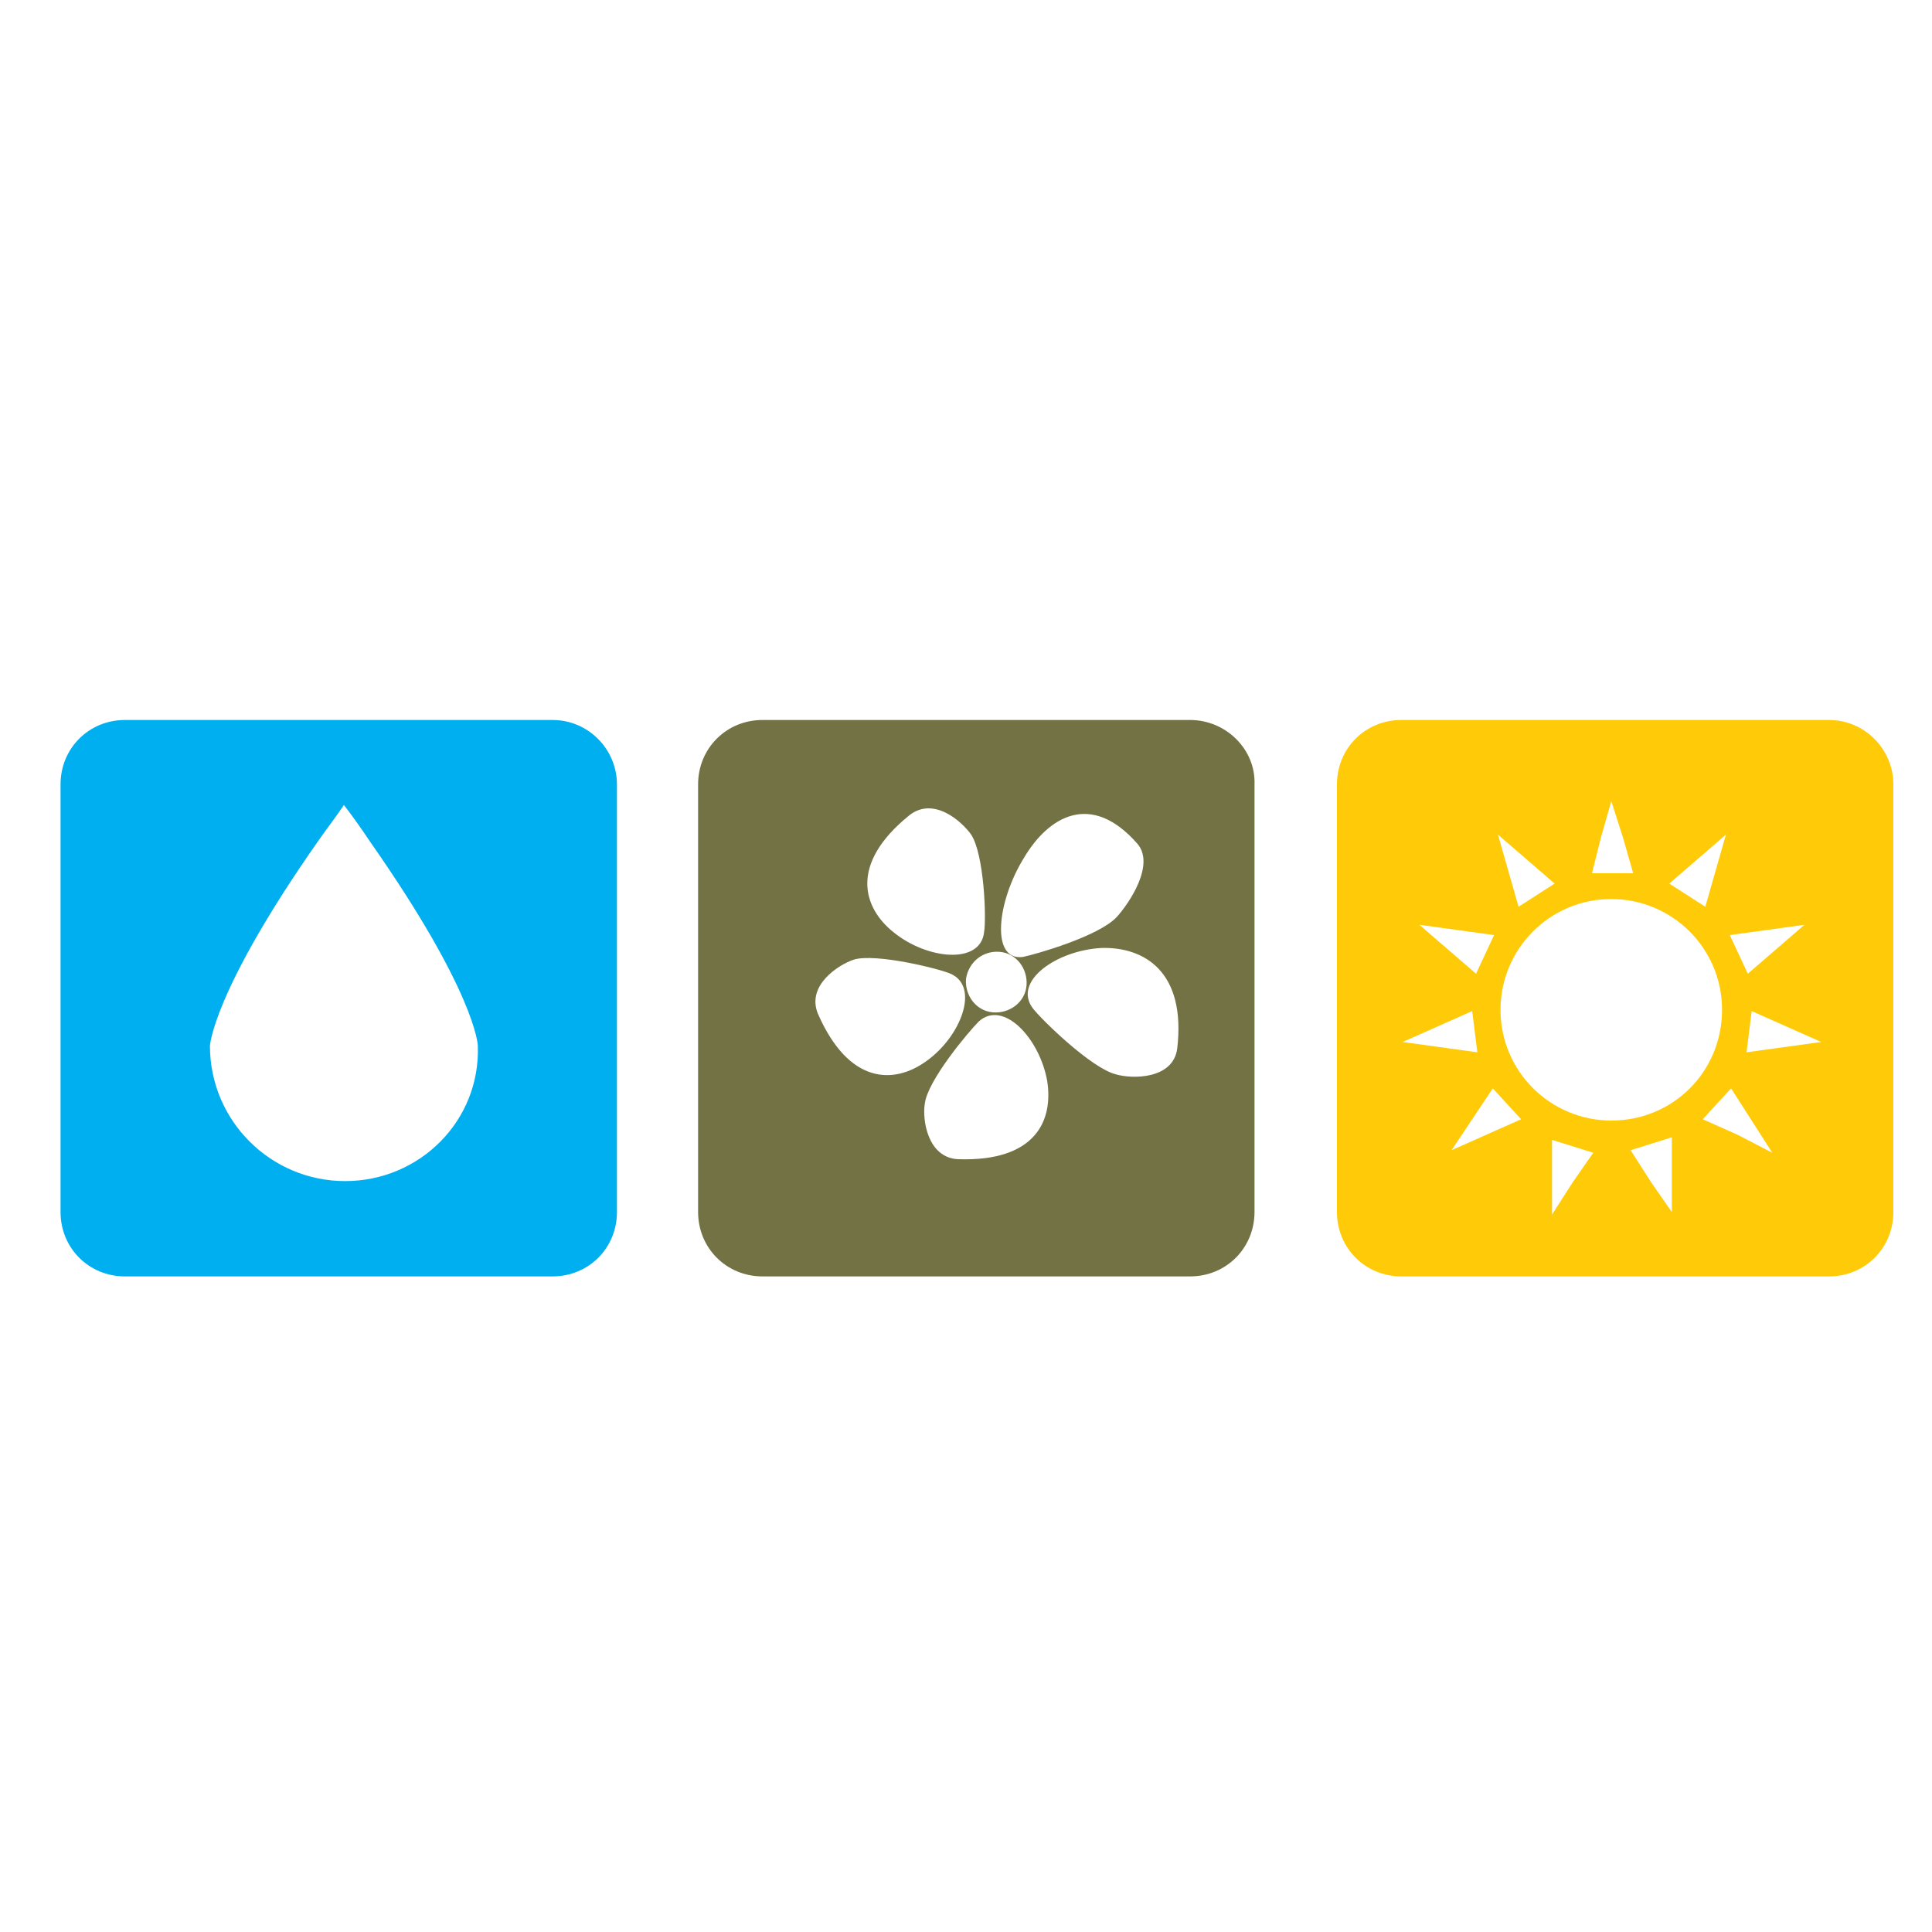 <svg version="1" xmlns="http://www.w3.org/2000/svg" viewBox="0 0 150 150"><path fill="#737244" d="M92.4 55.9H59.2c-2.8 0-5 2.2-5 5v33.2c0 2.8 2.2 5 5 5h33.2c2.8 0 5-2.2 5-5V60.9c.1-2.7-2.2-5-5-5zM79.5 66.6c1.9-3.2 5.2-5.2 8.8-1.1 1.4 1.6-.6 4.6-1.6 5.7-1.4 1.5-6.3 2.9-7.3 3.1-2.5.3-2-4.3.1-7.7zm-1.9 7.3c1.3.1 2.2 1.3 2.1 2.6-.1 1.3-1.3 2.2-2.6 2.1-1.3-.1-2.2-1.3-2.1-2.6.2-1.3 1.3-2.2 2.6-2.1zm-7-10.6c1.9-1.5 4.1.5 4.8 1.5 1 1.5 1.2 6.5 1 7.6-.3 2.5-4.4 2.1-7 0-2.4-1.9-3.5-5.3 1.2-9.1zm-7.1 15.4c-.9-2.2 1.6-3.8 2.8-4.2 1.7-.5 6.6.7 7.5 1.1 2.3 1 .8 4.9-1.9 6.8-2.5 1.8-6 1.8-8.4-3.7zM74.4 90c-2.4-.1-2.8-3.1-2.6-4.3.2-1.8 3.4-5.6 4.2-6.4 1.9-1.7 4.7 1.3 5.3 4.6.5 3.1-.9 6.3-6.9 6.1zm17-8.6c-.3 2.4-3.5 2.4-4.8 2-1.9-.5-5.7-4.2-6.4-5.1-1.6-2.1 1.8-4.5 5.3-4.7 3.3-.1 6.6 1.8 5.9 7.8z"/><path fill="#00AFEF" d="M42.9 55.9H9.7c-2.8 0-5 2.2-5 5v33.2c0 2.8 2.2 5 5 5h33.2c2.8 0 5-2.2 5-5V60.9c0-2.7-2.2-5-5-5zM26.8 91.7c-5.8 0-10.5-4.7-10.5-10.5 0 0 .2-4.2 8.4-15.9.7-1 1.4-1.9 2-2.8.7.9 1.4 1.9 2 2.8 8.2 11.7 8.4 15.8 8.4 15.9.2 5.8-4.5 10.5-10.3 10.5z"/><path fill="#FFCA07" d="M142 55.9h-33.2c-2.8 0-5 2.2-5 5v33.2c0 2.8 2.2 5 5 5H142c2.8 0 5-2.2 5-5V60.9c0-2.7-2.2-5-5-5zm-4.8 16.3l2.9-.4-2.2 1.9-2.2 1.9-.7-1.5-.7-1.5 2.9-.4zm-5.4-5.5l2.2-1.9-.8 2.8-.8 2.8-1.4-.9-1.4-.9 2.2-1.9zm-7.5-1.7l.8-2.8.9 2.8.8 2.8h-3.2l.7-2.8zm-5.8 1.7l2.2 1.9-1.4.9-1.4.9-.8-2.8-.8-2.8 2.2 1.9zm-5.4 5.5l2.9.4-.7 1.5-.7 1.5-2.2-1.9-2.2-1.9 2.9.4zm-4.2 8.7l2.7-1.2 2.7-1.2.2 1.6.2 1.6-2.9-.4-2.9-.4zm6.5 7.2l-2.7 1.2 1.6-2.4 1.6-2.4 1.1 1.2 1.1 1.2-2.7 1.2zm6.7 3.7l-1.6 2.5v-5.8l1.6.5 1.6.5-1.6 2.3zm6.1 0l-1.6-2.5 1.6-.5 1.6-.5v5.8l-1.6-2.3zm-3.1-4.8c-4.7 0-8.6-3.8-8.6-8.6 0-4.7 3.8-8.6 8.6-8.6 4.7 0 8.6 3.8 8.6 8.6s-3.8 8.6-8.6 8.6zm9.8 1.1l-2.7-1.2 1.1-1.2 1.1-1.2L136 87l1.6 2.5-2.7-1.4zm3.6-6.8l-2.9.4.2-1.6.2-1.6 2.7 1.2 2.7 1.2-2.9.4z"/></svg>